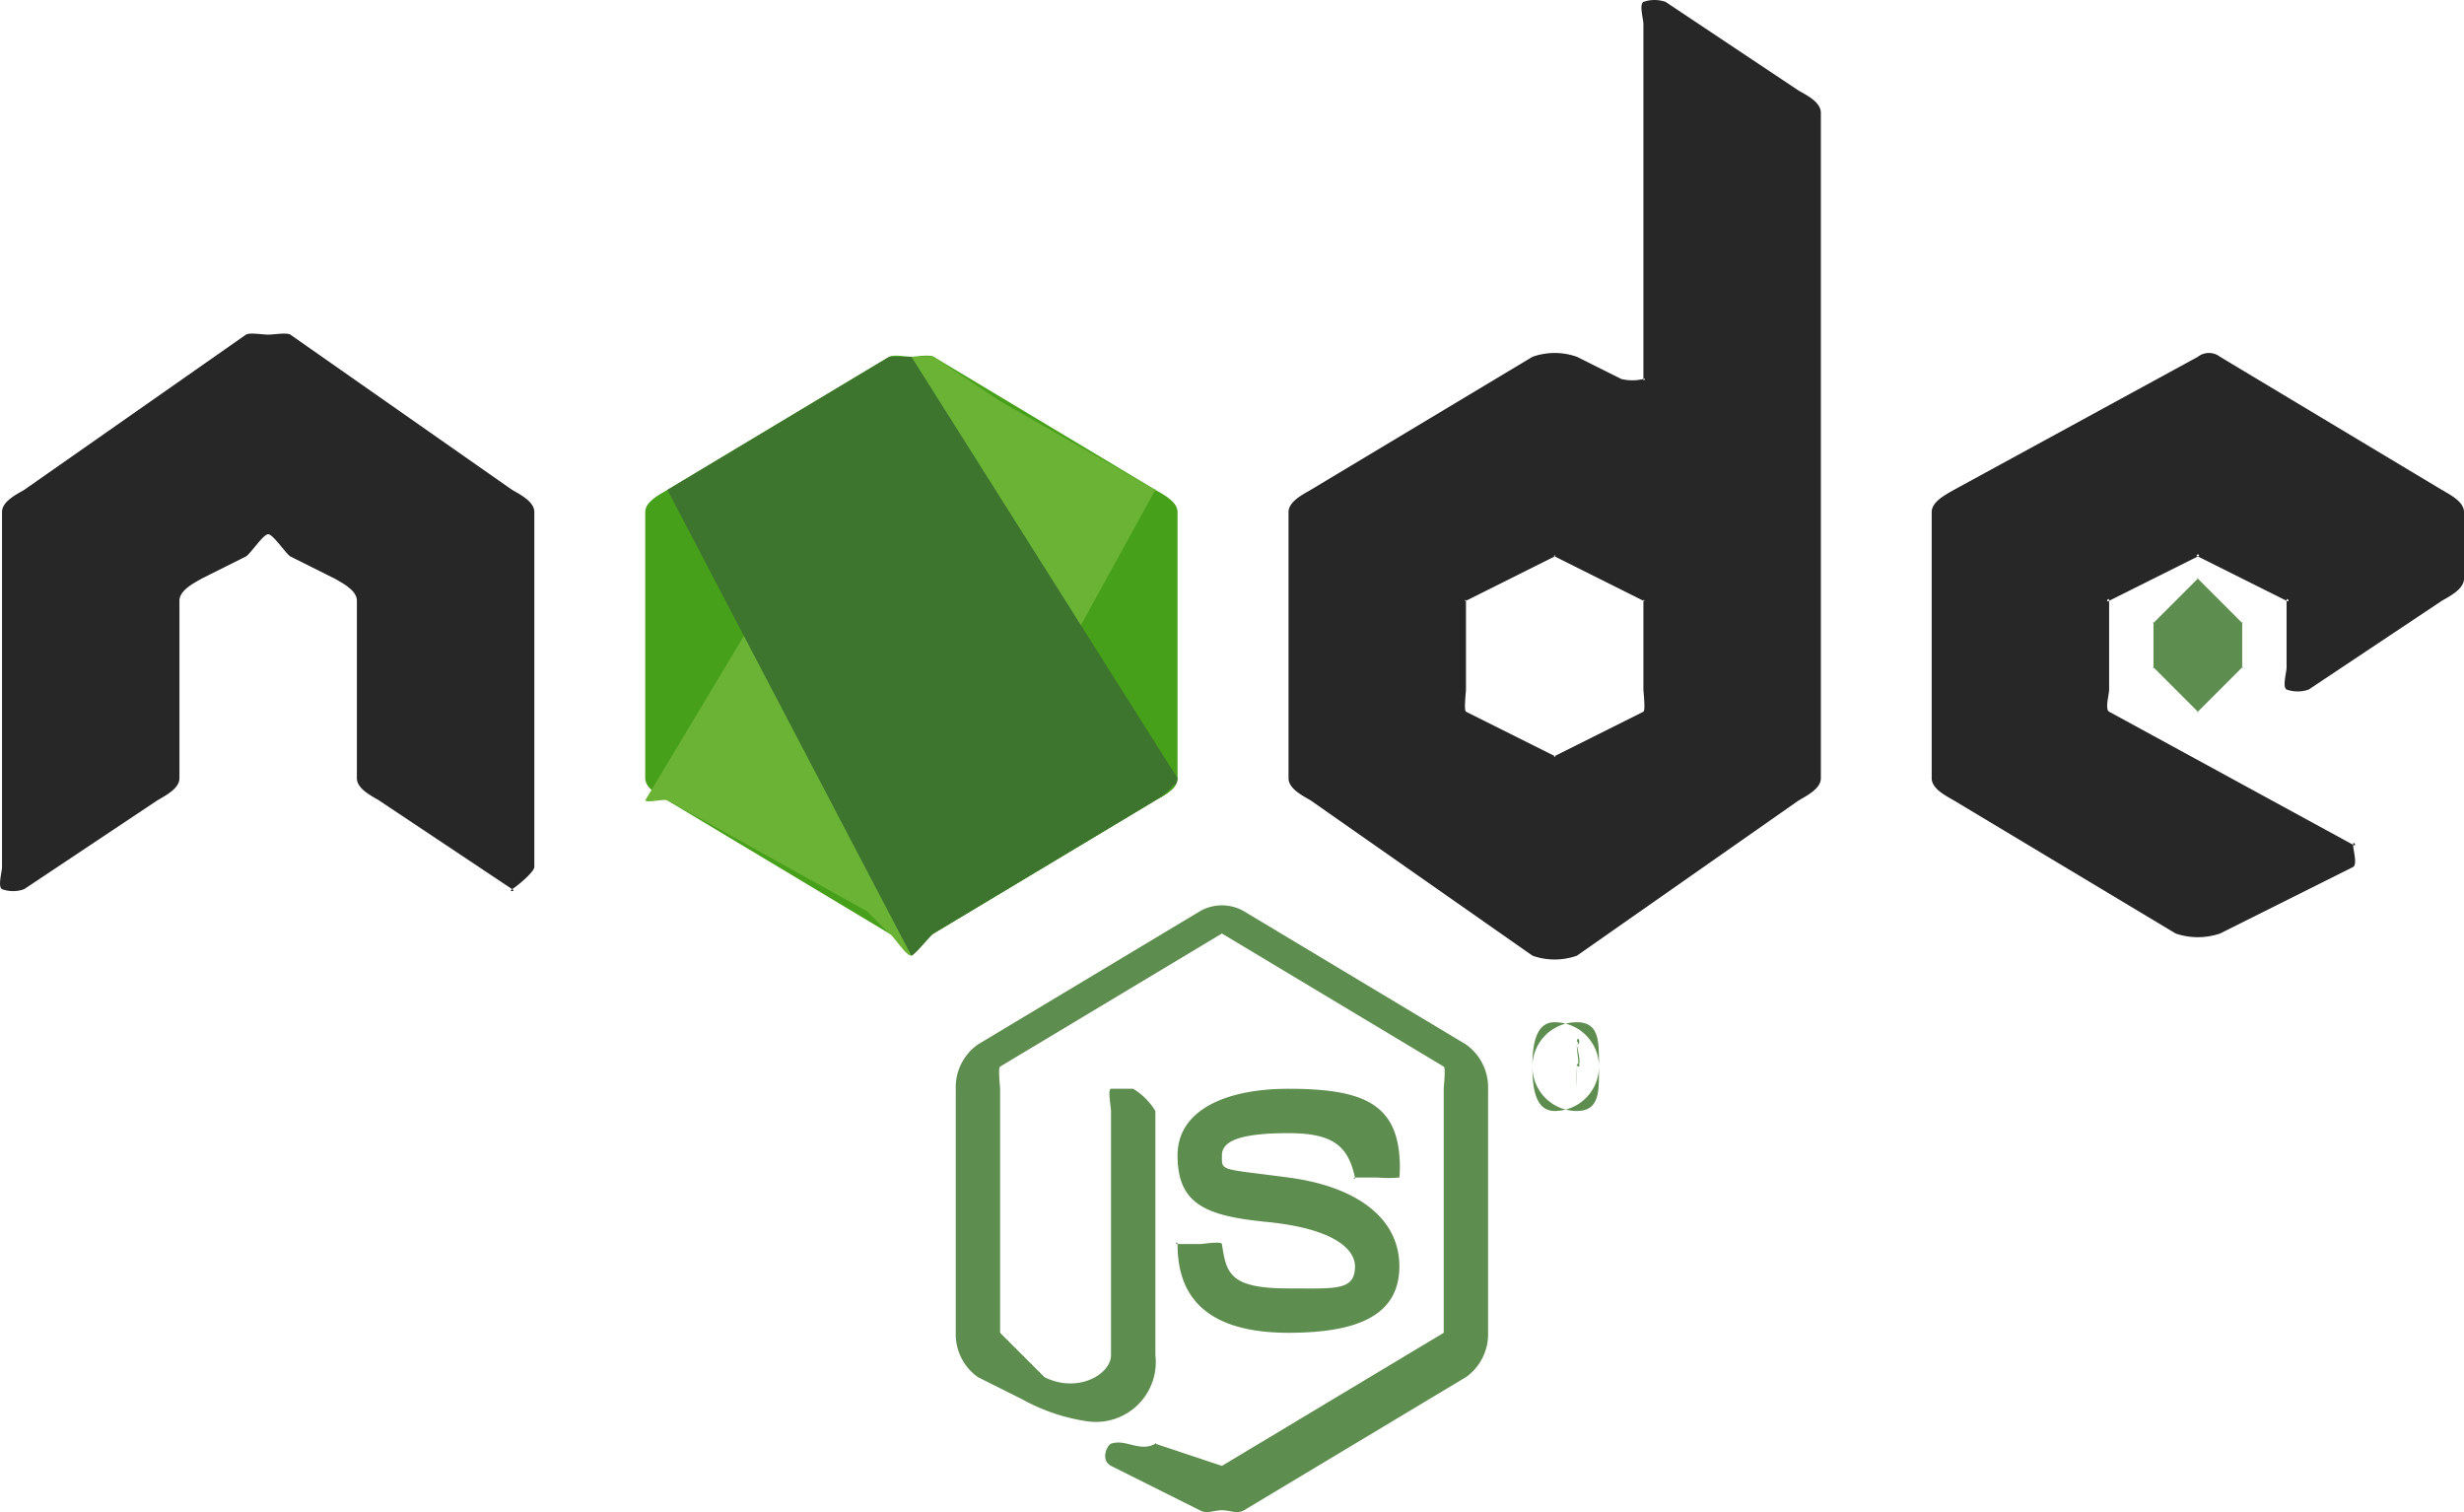 <svg xmlns="http://www.w3.org/2000/svg" xmlns:xlink="http://www.w3.org/1999/xlink" width="111.089" height="68.167" viewBox="0 0 111.089 68.167"><defs><style>.a{fill:none;}.b,.d{fill:#5e8e4f;}.c{fill:#272727;}.c,.d{fill-rule:evenodd;}.e{clip-path:url(#a);}.f{fill:url(#b);}.g{clip-path:url(#c);}.h{fill:url(#d);}.i{clip-path:url(#f);}.j{fill:url(#g);}.k{clip-path:url(#h);}.l{fill:url(#i);}.m{clip-path:url(#k);}.n{fill:url(#l);}.o{clip-path:url(#n);}.p{fill:url(#o);}.q{fill:url(#r);}</style><clipPath id="a"><path class="a" d="M643.224,1773.911l-10,6c-.4.229-1,.543-1,1v12c0,.456.6.771,1,1l10,6a3.008,3.008,0,0,0,2,0l10-6c.395-.229,1-.544,1-1v-12c0-.456-.6-.771-1-1l-10-6c-.2-.114-.78,0-1,0s-.8-.114-1,0" transform="translate(-632.351 -1773.45)"/></clipPath><linearGradient id="b" x1="-5.188" y1="-15.967" x2="-5.181" y2="-15.967" gradientUnits="objectBoundingBox"><stop offset="0" stop-color="#3d752e"/><stop offset="0.315" stop-color="#3d782c"/><stop offset="0.608" stop-color="#408327"/><stop offset="0.892" stop-color="#44961e"/><stop offset="1" stop-color="#47a01a"/></linearGradient><clipPath id="c"><path class="a" d="M632.828,1794c.1.132.852-.085,1,0l9,5,1,1c.226.13.747,1.018,1,1,.085-.008-.082-.976,0-1l11-20c-.085-.092.112.064,0,0l-7-4-3-2c-.1-.06-.885.028-1,0Z" transform="translate(-633.218 -1773.579)"/></clipPath><linearGradient id="d" x1="-5.443" y1="-15.193" x2="-5.436" y2="-15.193" gradientUnits="objectBoundingBox"><stop offset="0" stop-color="#3d752e"/><stop offset="0.138" stop-color="#3d752e"/><stop offset="0.433" stop-color="#529331"/><stop offset="0.725" stop-color="#63aa34"/><stop offset="0.908" stop-color="#6ab335"/><stop offset="1" stop-color="#6ab335"/></linearGradient><clipPath id="f"><path class="a" d="M667.859,1766.147v1h0Z" transform="translate(-667.702 -1766.614)"/></clipPath><linearGradient id="g" x1="-1034.85" y1="-6526.863" x2="-1033.558" y2="-6526.863" gradientUnits="objectBoundingBox"><stop offset="0" stop-color="#6ab335"/><stop offset="0.092" stop-color="#6ab335"/><stop offset="0.275" stop-color="#63aa34"/><stop offset="0.567" stop-color="#529331"/><stop offset="0.862" stop-color="#3d752e"/><stop offset="1" stop-color="#3d752e"/></linearGradient><clipPath id="h"><path class="a" d="M645.762,1773.916a4.461,4.461,0,0,0-1,0l-10,6,11,21c.158-.023.858-.917,1-1l10-6c.327-.189.933-.637,1-1l-12-19c-.085-.017.087,0,0,0-.036,0,.036,0,0,0" transform="translate(-634.558 -1773.457)"/></clipPath><linearGradient id="i" x1="-8.299" y1="-20.183" x2="-8.288" y2="-20.183" xlink:href="#g"/><clipPath id="k"><path class="a" d="M711.415,1840.776Z" transform="translate(-711.548 -1840.699)"/></clipPath><linearGradient id="l" x1="-3060.581" y1="-3520.633" x2="-3056.996" y2="-3520.633" xlink:href="#g"/><clipPath id="n"><path class="a" d="M682.9,1839.634l-10,6c-.146.085-.838.978-1,1h0l12-7h0v-1c-.087.339-.692.821-1,1" transform="translate(-672.063 -1839.061)"/></clipPath><linearGradient id="o" x1="-16.906" y1="-75.583" x2="-16.886" y2="-75.583" xlink:href="#g"/><linearGradient id="r" x1="-16.696" y1="-39.284" x2="-16.675" y2="-39.284" xlink:href="#b"/></defs><g transform="translate(-979.91 -6468.915)"><path class="b" d="M689.54,1883.616c-.366,0-.679.186-1,0l-4-2c-.5-.28-.165-.943,0-1,.667-.232,1.288.4,2,0,.074-.042-.077-.045,0,0l3,1c.093.052-.086.052,0,0l10-6c.094-.053,0,.11,0,0v-11c0-.114.1-.943,0-1l-10-6c-.092-.054.094-.054,0,0l-10,6c-.1.055,0,.89,0,1v11c0,.11-.1-.052,0,0l2,2c1.49.745,3-.118,3-1v-11c0-.161-.161-1,0-1h1a2.988,2.988,0,0,1,1,1v11a2.7,2.7,0,0,1-3,3,8.571,8.571,0,0,1-3-1l-2-1a2.364,2.364,0,0,1-1-2v-11a2.362,2.362,0,0,1,1-2l10-6a1.989,1.989,0,0,1,2,0l10,6a2.365,2.365,0,0,1,1,2v11a2.369,2.369,0,0,1-1,2l-10,6c-.32.186-.628,0-1,0" transform="translate(345.46 4653.384)"/><path class="b" d="M715.347,1894.654c-4.388,0-5-2.311-5-4,0-.16-.161,0,0,0h1c.145,0,.977-.141,1,0,.2,1.32.347,2,3,2,2.112,0,3,.121,3-1,0-.646-.717-1.678-4-2-2.744-.272-4-.805-4-3,0-2.023,2.141-3,5-3,3.212,0,4.8.609,5,3a5.344,5.344,0,0,1,0,1,5.782,5.782,0,0,1-1,0h-1c-.135,0,.027.131,0,0-.312-1.389-.94-2-3-2-2.307,0-3,.4-3,1,0,.73-.115.588,3,1,3.081.407,5,1.834,5,4,0,2.185-1.823,3-5,3" transform="translate(322.653 4634.346)"/><path class="b" d="M765.9,1875.85c0,1.062.063,2-1,2a2,2,0,0,1,0-4c1.043,0,1,.905,1,2m-3,0c0,.9.111,2,1,2a2,2,0,0,0,0-4c-.879,0-1,1.09-1,2m1-1h1c.256,0,0-.573,0,0,0,.4.154.949,0,1,.3.021-.041-.276,0,0a8.359,8.359,0,0,0,0,1h0c-.011-.1,0-.97,0-1-.03-.124.153,0,0,0h-1v1h0Zm0,1h1c.276,0,0-.887,0-1,0-.3.113,0,0,0h-1Z" transform="translate(286.098 4641.15)"/><path class="c" d="M560.262,1780.42c0-.462-.6-.771-1-1l-10-7c-.18-.106-.8.009-1,0h0c-.2.009-.818-.106-1,0l-10,7c-.4.229-1,.538-1,1v16c0,.229-.2.887,0,1a1.452,1.452,0,0,0,1,0l6-4c.4-.237,1-.542,1-1v-8c0-.459.6-.772,1-1l2-1c.2-.116.776-1,1-1s.805.884,1,1l2,1c.4.228,1,.541,1,1v8c0,.458.6.765,1,1l6,4c.2.118-.2.118,0,0s1-.771,1-1Z" transform="translate(443.738 4711.58)"/><path class="c" d="M744.9,1722.189a1.522,1.522,0,0,0-1,0c-.2.116,0,.772,0,1v16c0,.16.139-.081,0,0a2.105,2.105,0,0,1-1,0l-2-1a3,3,0,0,0-2,0l-10,6c-.4.23-1,.541-1,1v12c0,.459.6.77,1,1l10,7a3,3,0,0,0,2,0l10-7c.4-.23,1-.541,1-1v-30c0-.466-.594-.773-1-1Zm-1,31c0,.114.1.943,0,1l-4,2c-.1.057.1.057,0,0l-4-2c-.1-.057,0-.886,0-1v-4c0-.115-.1.058,0,0l4-2c.1-.058-.1-.058,0,0l4,2c.1.058,0-.115,0,0Z" transform="translate(310.103 4746.811)"/><path class="c" d="M846.884,1784.763c.4-.229,1-.543,1-1v-3c0-.458-.6-.77-1-1l-10-6a.812.812,0,0,0-1,0l-11,6c-.4.23-1,.541-1,1v12c0,.462.6.772,1,1l10,6a3.112,3.112,0,0,0,2,0l6-3c.2-.113,0-.769,0-1s.2.115,0,0l-11-6c-.2-.115,0-.77,0-1v-4c0-.229-.2.115,0,0l4-2c.2-.114-.2-.114,0,0l4,2c.2.115,0-.229,0,0v3c0,.23-.2.886,0,1a1.487,1.487,0,0,0,1,0Z" transform="translate(243.116 4711.237)"/><path class="d" d="M857.948,1808.814c.076-.044-.077-.044,0,0l2,2c.076.044,0-.089,0,0v2c0,.089.076-.044,0,0l-2,2c-.077.044.076.044,0,0l-2-2c-.076-.044,0,.089,0,0v-2c0-.089-.076.044,0,0Z" transform="translate(221.051 4686.186)"/><g class="e" transform="translate(1009.127 6484.538)"><rect class="f" width="34.71" height="33.183" transform="matrix(0.44, -0.898, 0.898, 0.44, -10.686, 21.799)"/></g><g class="g" transform="translate(1009.389 6484.577)"><rect class="h" width="34.595" height="35.405" transform="translate(-12.883 9.519) rotate(-36.459)"/></g><g class="e" transform="translate(1009.127 6484.538)"><g transform="translate(10.716 -2.072)"><g class="i"><rect class="j" height="1" transform="translate(0.157 -0.466)"/></g></g></g><g class="k" transform="translate(1009.796 6484.541)"><rect class="l" width="23" height="27" transform="translate(0.204 0.46)"/></g><g class="e" transform="translate(1009.127 6484.538)"><g transform="translate(24.006 20.385)"><g class="m"><rect class="n" transform="translate(-0.133 0.077)"/></g></g></g><g class="e" transform="translate(1009.127 6484.538)"><g transform="translate(12.038 19.888)"><g class="o"><rect class="p" width="12" height="8" transform="translate(-0.165 -0.426)"/></g></g></g><g class="e" transform="translate(1009.127 6484.538)"><g transform="translate(12.038 19.888)"><g class="o"><rect class="q" width="11.97" height="14.032" transform="matrix(0.44, -0.898, 0.898, 0.44, -2.95, 6.017)"/></g></g></g></g></svg>